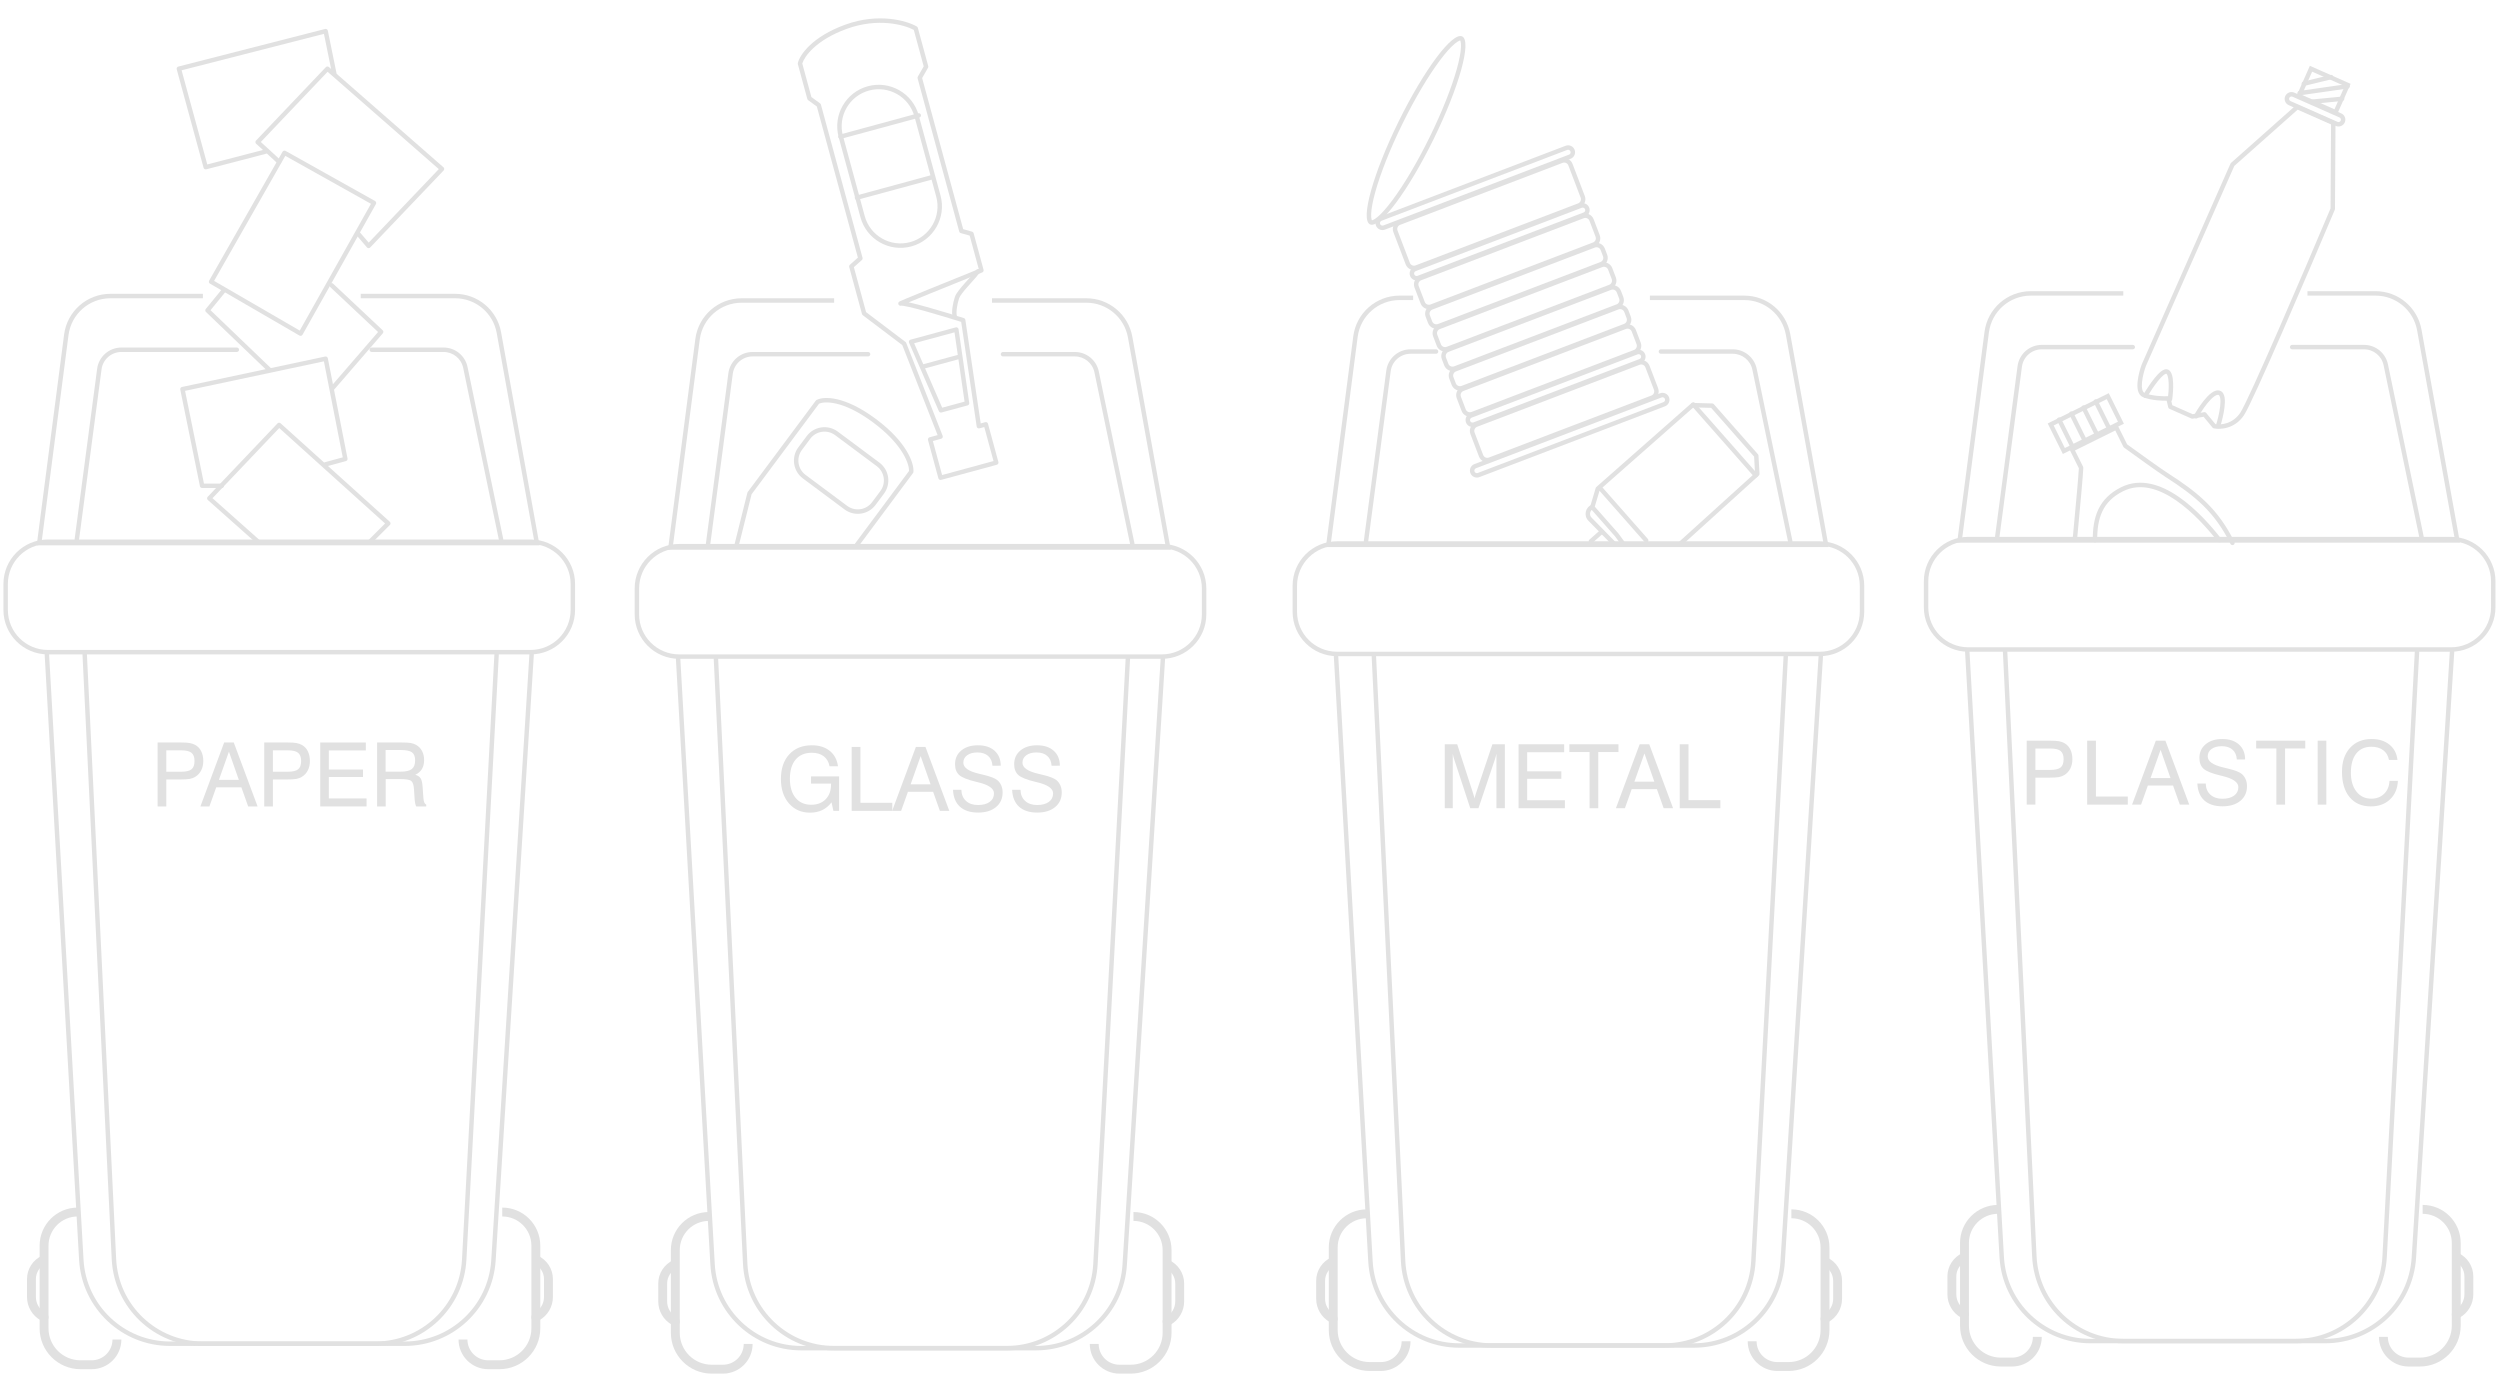 <svg width="364" height="200" viewBox="0 0 364 200" fill="none" xmlns="http://www.w3.org/2000/svg">
<path fill-rule="evenodd" clip-rule="evenodd" d="M16.073 43.428C12.984 43.428 10.374 45.721 9.976 48.785L6.081 78.749H77.783L72.32 48.485C71.791 45.558 69.243 43.428 66.269 43.428H52.524V42.781H66.269C69.556 42.781 72.373 45.135 72.957 48.37L78.557 79.396H5.344L9.334 48.702C9.774 45.315 12.658 42.781 16.073 42.781H29.541V43.428H16.073Z" fill="#E1E1E1"/>
<path fill-rule="evenodd" clip-rule="evenodd" d="M77.427 94.957C77.605 94.968 77.741 95.122 77.73 95.3L72.17 183.535C71.73 190.525 65.932 195.969 58.928 195.969H24.765C17.73 195.969 11.918 190.479 11.518 183.455L6.501 95.298C6.491 95.12 6.627 94.967 6.806 94.957C6.984 94.946 7.137 95.083 7.147 95.261L12.164 183.418C12.544 190.099 18.073 195.322 24.765 195.322H58.928C65.59 195.322 71.105 190.144 71.524 183.494L77.084 95.259C77.095 95.081 77.249 94.945 77.427 94.957Z" fill="#E1E1E1"/>
<path fill-rule="evenodd" clip-rule="evenodd" d="M5.769 181.367C5.769 178.305 8.25 175.824 11.312 175.824V177.118C8.965 177.118 7.063 179.02 7.063 181.367V193.403C7.063 195.974 9.148 198.059 11.72 198.059H13.352C15.022 198.059 16.377 196.705 16.377 195.035H17.671C17.671 197.42 15.737 199.354 13.352 199.354H11.72C8.433 199.354 5.769 196.689 5.769 193.403V181.367Z" fill="#E1E1E1"/>
<path fill-rule="evenodd" clip-rule="evenodd" d="M78.666 181.367C78.666 178.305 76.184 175.824 73.123 175.824V177.118C75.469 177.118 77.371 179.02 77.371 181.367V193.403C77.371 195.974 75.286 198.059 72.715 198.059H71.083C69.412 198.059 68.058 196.705 68.058 195.035H66.763C66.763 197.42 68.697 199.354 71.083 199.354H72.715C76.001 199.354 78.666 196.689 78.666 193.403V181.367Z" fill="#E1E1E1"/>
<path fill-rule="evenodd" clip-rule="evenodd" d="M72.324 94.957C72.502 94.966 72.639 95.118 72.63 95.297L67.912 183.41C67.535 190.453 61.715 195.969 54.663 195.969H29.519C22.441 195.969 16.608 190.412 16.266 183.342L12.009 95.295C12 95.117 12.138 94.965 12.316 94.956C12.495 94.948 12.646 95.085 12.655 95.264L16.913 183.31C17.238 190.036 22.786 195.322 29.519 195.322H54.663C61.371 195.322 66.907 190.074 67.266 183.376L71.984 95.262C71.993 95.084 72.145 94.947 72.324 94.957Z" fill="#E1E1E1"/>
<path fill-rule="evenodd" clip-rule="evenodd" d="M77.258 79.199H6.972C3.755 79.199 1.147 81.807 1.147 85.024V88.807C1.147 92.024 3.755 94.632 6.972 94.632H77.258C80.475 94.632 83.083 92.024 83.083 88.807V85.024C83.083 81.807 80.475 79.199 77.258 79.199ZM6.972 78.552C3.398 78.552 0.5 81.45 0.5 85.024V88.807C0.5 92.382 3.398 95.279 6.972 95.279H77.258C80.833 95.279 83.73 92.382 83.73 88.807V85.024C83.73 81.45 80.833 78.552 77.258 78.552H6.972Z" fill="#E1E1E1"/>
<path d="M24.212 112.367H26.336C27.074 112.367 27.588 112.249 27.878 112.013C28.173 111.777 28.321 111.373 28.321 110.8C28.321 110.248 28.175 109.851 27.885 109.611C27.594 109.371 27.109 109.251 26.431 109.251H24.212V112.367ZM22.948 117.417V108.107H26.374C26.93 108.107 27.354 108.134 27.645 108.189C27.935 108.244 28.195 108.334 28.422 108.461C28.801 108.667 29.092 108.973 29.294 109.377C29.497 109.782 29.598 110.256 29.598 110.8C29.598 111.318 29.497 111.775 29.294 112.171C29.092 112.567 28.797 112.883 28.409 113.119C28.186 113.254 27.923 113.351 27.619 113.41C27.32 113.465 26.825 113.492 26.134 113.492H24.212V117.417H22.948Z" fill="#E1E1E1"/>
<path d="M31.873 113.549H34.774L33.333 109.441L31.873 113.549ZM29.18 117.417L32.638 108.107H34.035L37.505 117.417H36.133L35.147 114.636H31.481L30.489 117.417H29.18Z" fill="#E1E1E1"/>
<path d="M39.736 112.367H41.86C42.597 112.367 43.112 112.249 43.402 112.013C43.697 111.777 43.845 111.373 43.845 110.8C43.845 110.248 43.699 109.851 43.409 109.611C43.118 109.371 42.633 109.251 41.955 109.251H39.736V112.367ZM38.472 117.417V108.107H41.898C42.454 108.107 42.878 108.134 43.169 108.189C43.459 108.244 43.718 108.334 43.946 108.461C44.325 108.667 44.616 108.973 44.818 109.377C45.02 109.782 45.122 110.256 45.122 110.8C45.122 111.318 45.02 111.775 44.818 112.171C44.616 112.567 44.321 112.883 43.933 113.119C43.71 113.254 43.447 113.351 43.143 113.41C42.844 113.465 42.349 113.492 41.658 113.492H39.736V117.417H38.472Z" fill="#E1E1E1"/>
<path d="M46.626 117.417V108.107H53.263V109.264H47.877V112.045H52.852V113.132H47.877V116.254H53.37V117.417H46.626Z" fill="#E1E1E1"/>
<path d="M56.145 109.2V112.355H58.307C59.086 112.355 59.636 112.228 59.956 111.975C60.281 111.722 60.443 111.301 60.443 110.711C60.443 110.159 60.291 109.769 59.988 109.542C59.685 109.314 59.124 109.2 58.307 109.2H56.145ZM54.906 108.107H58.515C59.101 108.107 59.531 108.132 59.805 108.183C60.083 108.233 60.331 108.318 60.551 108.436C60.943 108.651 61.24 108.95 61.442 109.333C61.648 109.717 61.752 110.168 61.752 110.686C61.752 111.187 61.644 111.617 61.429 111.975C61.214 112.329 60.894 112.607 60.468 112.81C60.831 112.911 61.088 113.081 61.24 113.322C61.395 113.562 61.492 113.968 61.53 114.541L61.638 116.077C61.659 116.406 61.701 116.653 61.764 116.817C61.832 116.977 61.931 117.091 62.061 117.158V117.417H60.601C60.483 117.224 60.401 116.809 60.355 116.172V116.134L60.279 114.921C60.237 114.297 60.104 113.893 59.881 113.707C59.657 113.522 59.099 113.429 58.206 113.429H56.158V117.417H54.906V108.107Z" fill="#E1E1E1"/>
<path fill-rule="evenodd" clip-rule="evenodd" d="M3.933 186.232C3.933 184.754 4.803 183.416 6.153 182.815L6.679 183.998C5.796 184.391 5.227 185.266 5.227 186.232V188.847C5.227 189.787 5.737 190.653 6.559 191.11L6.73 191.205C7.043 191.379 7.155 191.773 6.982 192.085C6.808 192.398 6.414 192.51 6.101 192.337L5.93 192.241C4.697 191.556 3.933 190.257 3.933 188.847V186.232Z" fill="#E1E1E1"/>
<path fill-rule="evenodd" clip-rule="evenodd" d="M80.502 186.232C80.502 184.754 79.632 183.416 78.282 182.815L77.756 183.998C78.639 184.391 79.207 185.266 79.207 186.232V188.847C79.207 189.787 78.698 190.653 77.876 191.11L77.704 191.205C77.392 191.379 77.279 191.773 77.453 192.085C77.626 192.398 78.021 192.51 78.333 192.337L78.504 192.241C79.737 191.556 80.502 190.257 80.502 188.847V186.232Z" fill="#E1E1E1"/>
<path fill-rule="evenodd" clip-rule="evenodd" d="M17.672 51.248C16.211 51.248 14.976 52.331 14.784 53.779L11.507 78.594C11.483 78.771 11.321 78.896 11.144 78.873C10.966 78.849 10.842 78.687 10.865 78.509L14.143 53.694C14.377 51.924 15.886 50.601 17.672 50.601H34.48C34.659 50.601 34.804 50.745 34.804 50.924C34.804 51.103 34.659 51.248 34.48 51.248H17.672ZM53.802 50.924C53.802 50.745 53.947 50.601 54.126 50.601H64.59C66.277 50.601 67.732 51.785 68.075 53.437L73.274 78.486C73.31 78.661 73.198 78.832 73.023 78.869C72.848 78.905 72.677 78.793 72.64 78.618L67.441 53.569C67.161 52.217 65.97 51.248 64.59 51.248H54.126C53.947 51.248 53.802 51.103 53.802 50.924Z" fill="#E1E1E1"/>
<path fill-rule="evenodd" clip-rule="evenodd" d="M40.404 61.648C40.525 61.521 40.725 61.514 40.855 61.631L56.754 75.966C56.82 76.026 56.858 76.109 56.861 76.198C56.863 76.287 56.829 76.373 56.766 76.435L54.16 79.042C54.033 79.168 53.828 79.168 53.702 79.042C53.575 78.915 53.575 78.71 53.702 78.584L56.067 76.219L40.655 62.323L30.939 72.538L37.725 78.571C37.859 78.69 37.871 78.894 37.752 79.028C37.634 79.162 37.429 79.174 37.295 79.055L30.258 72.799C30.193 72.741 30.154 72.659 30.15 72.571C30.146 72.484 30.178 72.398 30.239 72.335L40.404 61.648Z" fill="#E1E1E1"/>
<path fill-rule="evenodd" clip-rule="evenodd" d="M48.049 41.32C48.172 41.19 48.376 41.183 48.507 41.306L55.716 48.082C55.843 48.201 55.853 48.398 55.739 48.53L48.633 56.751L50.599 66.761C50.632 66.927 50.531 67.091 50.367 67.135L47.5 67.917C47.327 67.964 47.15 67.863 47.102 67.69C47.055 67.518 47.157 67.34 47.33 67.293L49.906 66.59L47.16 52.612L26.945 56.908L29.695 70.409H32.298C32.476 70.409 32.621 70.554 32.621 70.733C32.621 70.912 32.476 71.056 32.298 71.056H29.431C29.277 71.056 29.144 70.948 29.114 70.797L26.247 56.723C26.211 56.549 26.323 56.379 26.496 56.342L38.67 53.755L29.988 45.424C29.867 45.307 29.855 45.116 29.962 44.985L32.308 42.118C32.421 41.98 32.625 41.96 32.763 42.073C32.902 42.186 32.922 42.39 32.809 42.528L30.652 45.164L39.435 53.592L47.347 51.911C47.432 51.893 47.521 51.91 47.593 51.958C47.665 52.005 47.715 52.08 47.732 52.165L48.474 55.944L55.047 48.341L48.063 41.777C47.933 41.655 47.927 41.45 48.049 41.32Z" fill="#E1E1E1"/>
<path fill-rule="evenodd" clip-rule="evenodd" d="M41.139 22.093C41.227 21.939 41.423 21.884 41.578 21.971L54.61 29.269C54.685 29.311 54.74 29.381 54.764 29.464C54.787 29.546 54.776 29.635 54.734 29.71L44.048 48.736C44.006 48.812 43.935 48.867 43.851 48.89C43.768 48.913 43.678 48.901 43.603 48.858L30.572 41.299C30.418 41.21 30.365 41.014 30.453 40.859L41.139 22.093ZM41.542 22.693L31.174 40.9L43.644 48.133L54.011 29.675L41.542 22.693Z" fill="#E1E1E1"/>
<path fill-rule="evenodd" clip-rule="evenodd" d="M47.587 4.256C47.662 4.303 47.714 4.379 47.732 4.466L49.013 10.745L64.569 24.356C64.636 24.414 64.675 24.497 64.68 24.585C64.683 24.673 64.651 24.759 64.59 24.823L53.904 36.03C53.841 36.097 53.753 36.133 53.661 36.131C53.57 36.128 53.484 36.087 53.424 36.018L51.861 34.193C51.744 34.058 51.76 33.853 51.896 33.737C52.031 33.621 52.236 33.636 52.352 33.772L53.683 35.325L63.889 24.621L47.696 10.452L37.973 20.673C38.319 20.988 38.743 21.375 39.159 21.754C39.955 22.481 40.734 23.195 40.867 23.328C40.993 23.455 40.993 23.66 40.867 23.786C40.741 23.912 40.536 23.912 40.409 23.786C40.296 23.673 39.61 23.043 38.855 22.353C37.66 22.68 32.566 23.999 30.033 24.652C29.861 24.697 29.686 24.595 29.64 24.424L25.73 10.089C25.707 10.005 25.719 9.916 25.763 9.841C25.806 9.766 25.878 9.712 25.962 9.691L47.334 4.217C47.42 4.195 47.511 4.209 47.587 4.256ZM38.288 21.836C37.917 21.497 37.564 21.176 37.293 20.93C37.228 20.871 37.19 20.789 37.187 20.702C37.184 20.615 37.216 20.53 37.276 20.467L47.441 9.781C47.56 9.655 47.758 9.646 47.889 9.76L48.209 10.041L47.166 4.929L26.441 10.236L30.18 23.946C32.567 23.33 36.704 22.258 38.288 21.836Z" fill="#E1E1E1"/>
<path fill-rule="evenodd" clip-rule="evenodd" d="M107.982 44.076C104.893 44.076 102.283 46.369 101.885 49.433L97.99 79.397H169.692L164.229 49.133C163.701 46.206 161.152 44.076 158.178 44.076H144.434V43.429H158.178C161.466 43.429 164.282 45.783 164.866 49.018L170.466 80.044H97.254L101.243 49.349C101.683 45.963 104.568 43.429 107.982 43.429H121.45V44.076H107.982Z" fill="#E1E1E1"/>
<path fill-rule="evenodd" clip-rule="evenodd" d="M169.336 95.604C169.515 95.615 169.65 95.769 169.639 95.947L164.079 184.182C163.639 191.172 157.841 196.616 150.837 196.616H116.674C109.639 196.616 103.827 191.126 103.427 184.102L98.41 95.945C98.4 95.767 98.537 95.614 98.715 95.604C98.893 95.593 99.046 95.73 99.056 95.908L104.073 184.065C104.454 190.746 109.982 195.969 116.674 195.969H150.837C157.5 195.969 163.014 190.791 163.433 184.141L168.993 95.906C169.004 95.728 169.158 95.592 169.336 95.604Z" fill="#E1E1E1"/>
<path fill-rule="evenodd" clip-rule="evenodd" d="M97.678 182.013C97.678 178.951 100.16 176.47 103.221 176.47V177.764C100.875 177.764 98.973 179.666 98.973 182.013V194.049C98.973 196.62 101.057 198.705 103.629 198.705H105.261C106.932 198.705 108.286 197.351 108.286 195.681H109.58C109.58 198.066 107.647 200 105.261 200H103.629C100.343 200 97.678 197.335 97.678 194.049V182.013Z" fill="#E1E1E1"/>
<path fill-rule="evenodd" clip-rule="evenodd" d="M170.575 182.013C170.575 178.951 168.093 176.47 165.032 176.47V177.764C167.378 177.764 169.281 179.666 169.281 182.013V194.049C169.281 196.62 167.196 198.705 164.624 198.705H162.992C161.321 198.705 159.967 197.351 159.967 195.681H158.673C158.673 198.066 160.607 200 162.992 200H164.624C167.911 200 170.575 197.335 170.575 194.049V182.013Z" fill="#E1E1E1"/>
<path fill-rule="evenodd" clip-rule="evenodd" d="M164.233 95.603C164.412 95.613 164.549 95.766 164.539 95.944L159.822 184.057C159.445 191.099 153.624 196.616 146.572 196.616H121.429C114.35 196.616 108.517 191.059 108.176 183.989L103.918 95.942C103.909 95.764 104.047 95.612 104.225 95.603C104.404 95.595 104.556 95.733 104.564 95.911L108.822 183.957C109.147 190.683 114.695 195.969 121.429 195.969H146.572C153.28 195.969 158.817 190.721 159.175 184.023L163.893 95.909C163.902 95.731 164.055 95.594 164.233 95.603Z" fill="#E1E1E1"/>
<path fill-rule="evenodd" clip-rule="evenodd" d="M169.167 79.846H98.882C95.665 79.846 93.057 82.454 93.057 85.671V89.454C93.057 92.671 95.665 95.279 98.882 95.279H169.167C172.384 95.279 174.992 92.671 174.992 89.454V85.671C174.992 82.454 172.384 79.846 169.167 79.846ZM98.882 79.199C95.307 79.199 92.409 82.097 92.409 85.671V89.454C92.409 93.029 95.307 95.926 98.882 95.926H169.167C172.742 95.926 175.64 93.029 175.64 89.454V85.671C175.64 82.097 172.742 79.199 169.167 79.199H98.882Z" fill="#E1E1E1"/>
<path d="M121.071 116.819C120.692 117.321 120.241 117.698 119.718 117.951C119.196 118.199 118.602 118.324 117.936 118.324C116.676 118.324 115.654 117.875 114.87 116.977C114.091 116.075 113.701 114.893 113.701 113.431C113.701 111.91 114.105 110.711 114.915 109.835C115.724 108.954 116.821 108.514 118.208 108.514C119.27 108.514 120.135 108.783 120.805 109.323C121.476 109.858 121.878 110.606 122.013 111.567H120.78C120.666 110.939 120.384 110.454 119.933 110.113C119.487 109.772 118.911 109.601 118.208 109.601C117.192 109.601 116.404 109.932 115.844 110.593C115.287 111.251 115.009 112.18 115.009 113.381C115.009 114.569 115.285 115.498 115.837 116.168C116.389 116.838 117.15 117.173 118.119 117.173C118.996 117.173 119.695 116.906 120.218 116.37C120.74 115.835 121.001 115.115 121.001 114.209V114.089H118.088V113.039H122.171V118.064H121.343L121.071 116.819Z" fill="#E1E1E1"/>
<path d="M124.004 118.064V108.754H125.281V116.889H129.92V118.064H124.004Z" fill="#E1E1E1"/>
<path d="M132.587 114.196H135.489L134.048 110.088L132.587 114.196ZM129.895 118.064L133.352 108.754H134.749L138.219 118.064H136.848L135.862 115.283H132.196L131.203 118.064H129.895Z" fill="#E1E1E1"/>
<path d="M138.757 114.999H139.976C139.989 115.673 140.212 116.21 140.646 116.611C141.085 117.011 141.668 117.211 142.397 117.211C143.118 117.211 143.685 117.059 144.098 116.756C144.515 116.453 144.723 116.04 144.723 115.517C144.723 114.805 143.944 114.263 142.385 113.893C142.292 113.872 142.22 113.855 142.17 113.842C140.906 113.543 140.069 113.21 139.66 112.843C139.256 112.473 139.054 111.948 139.054 111.27C139.054 110.439 139.357 109.774 139.964 109.272C140.571 108.767 141.378 108.514 142.385 108.514C143.413 108.514 144.222 108.779 144.812 109.31C145.402 109.837 145.701 110.562 145.709 111.484L144.502 111.491C144.46 110.867 144.247 110.389 143.864 110.056C143.484 109.723 142.964 109.557 142.303 109.557C141.683 109.557 141.188 109.694 140.817 109.967C140.446 110.237 140.261 110.597 140.261 111.048C140.261 111.769 141.028 112.306 142.562 112.66C142.789 112.715 142.964 112.757 143.086 112.787L143.219 112.818C144.222 113.058 144.888 113.317 145.216 113.596C145.465 113.806 145.655 114.063 145.785 114.367C145.916 114.666 145.981 115.001 145.981 115.372C145.981 116.269 145.659 116.984 145.014 117.514C144.374 118.045 143.506 118.311 142.41 118.311C141.281 118.311 140.4 118.026 139.768 117.458C139.14 116.885 138.803 116.065 138.757 114.999Z" fill="#E1E1E1"/>
<path d="M147.365 114.999H148.585C148.598 115.673 148.821 116.21 149.255 116.611C149.694 117.011 150.277 117.211 151.006 117.211C151.727 117.211 152.294 117.059 152.707 116.756C153.124 116.453 153.332 116.04 153.332 115.517C153.332 114.805 152.553 114.263 150.994 113.893C150.901 113.872 150.829 113.855 150.779 113.842C149.515 113.543 148.678 113.21 148.269 112.843C147.865 112.473 147.663 111.948 147.663 111.27C147.663 110.439 147.966 109.774 148.573 109.272C149.18 108.767 149.986 108.514 150.994 108.514C152.022 108.514 152.831 108.779 153.421 109.31C154.011 109.837 154.31 110.562 154.318 111.484L153.111 111.491C153.069 110.867 152.856 110.389 152.473 110.056C152.093 109.723 151.573 109.557 150.911 109.557C150.292 109.557 149.797 109.694 149.426 109.967C149.055 110.237 148.87 110.597 148.87 111.048C148.87 111.769 149.637 112.306 151.171 112.66C151.398 112.715 151.573 112.757 151.695 112.787L151.828 112.818C152.831 113.058 153.497 113.317 153.825 113.596C154.074 113.806 154.264 114.063 154.394 114.367C154.525 114.666 154.59 115.001 154.59 115.372C154.59 116.269 154.268 116.984 153.623 117.514C152.983 118.045 152.114 118.311 151.019 118.311C149.89 118.311 149.009 118.026 148.377 117.458C147.749 116.885 147.412 116.065 147.365 114.999Z" fill="#E1E1E1"/>
<path fill-rule="evenodd" clip-rule="evenodd" d="M95.842 186.878C95.842 185.401 96.712 184.062 98.062 183.462L98.588 184.645C97.705 185.037 97.136 185.913 97.136 186.878V189.493C97.136 190.433 97.646 191.3 98.468 191.756L98.64 191.851C98.952 192.025 99.065 192.419 98.891 192.732C98.718 193.044 98.323 193.157 98.011 192.983L97.84 192.888C96.607 192.203 95.842 190.903 95.842 189.493V186.878Z" fill="#E1E1E1"/>
<path fill-rule="evenodd" clip-rule="evenodd" d="M172.411 186.878C172.411 185.401 171.541 184.062 170.191 183.462L169.665 184.645C170.548 185.037 171.117 185.913 171.117 186.878V189.493C171.117 190.433 170.607 191.3 169.785 191.756L169.614 191.851C169.301 192.025 169.189 192.419 169.362 192.732C169.536 193.044 169.93 193.157 170.242 192.983L170.414 192.888C171.647 192.203 172.411 190.903 172.411 189.493V186.878Z" fill="#E1E1E1"/>
<path fill-rule="evenodd" clip-rule="evenodd" d="M109.581 51.895C108.12 51.895 106.885 52.977 106.694 54.426L103.416 79.241C103.393 79.418 103.23 79.543 103.053 79.52C102.876 79.496 102.751 79.334 102.775 79.156L106.052 54.341C106.286 52.571 107.795 51.248 109.581 51.248H126.39C126.569 51.248 126.714 51.392 126.714 51.571C126.714 51.75 126.569 51.895 126.39 51.895H109.581ZM145.712 51.571C145.712 51.392 145.857 51.248 146.035 51.248H156.499C158.186 51.248 159.642 52.432 159.985 54.084L165.183 79.133C165.22 79.308 165.107 79.479 164.932 79.516C164.757 79.552 164.586 79.439 164.55 79.264L159.351 54.215C159.07 52.864 157.879 51.895 156.499 51.895H146.035C145.857 51.895 145.712 51.75 145.712 51.571Z" fill="#E1E1E1"/>
<path fill-rule="evenodd" clip-rule="evenodd" d="M295.685 43.042C292.595 43.042 289.985 45.335 289.587 48.399L285.693 78.363H357.394L351.931 48.099C351.403 45.172 348.855 43.042 345.88 43.042H335.967V42.395H345.88C349.168 42.395 351.984 44.748 352.568 47.984L358.169 79.01H284.956L288.945 48.315C289.386 44.929 292.27 42.395 295.685 42.395H309.152V43.042H295.685Z" fill="#E1E1E1"/>
<path fill-rule="evenodd" clip-rule="evenodd" d="M357.039 94.57C357.217 94.581 357.353 94.734 357.341 94.913L351.782 183.148C351.341 190.138 345.544 195.582 338.54 195.582H304.377C297.342 195.582 291.529 190.091 291.13 183.068L286.113 94.911C286.103 94.732 286.239 94.579 286.417 94.569C286.596 94.559 286.749 94.696 286.759 94.874L291.776 183.031C292.156 189.712 297.685 194.935 304.377 194.935H338.54C345.202 194.935 350.717 189.757 351.136 183.107L356.695 94.872C356.707 94.694 356.86 94.558 357.039 94.57Z" fill="#E1E1E1"/>
<path fill-rule="evenodd" clip-rule="evenodd" d="M285.38 180.978C285.38 177.917 287.862 175.435 290.924 175.435V176.73C288.577 176.73 286.675 178.632 286.675 180.978V193.014C286.675 195.586 288.76 197.671 291.332 197.671H292.963C294.634 197.671 295.988 196.316 295.988 194.646H297.283C297.283 197.031 295.349 198.965 292.963 198.965H291.332C288.045 198.965 285.38 196.301 285.38 193.014V180.978Z" fill="#E1E1E1"/>
<path fill-rule="evenodd" clip-rule="evenodd" d="M358.277 180.978C358.277 177.917 355.796 175.435 352.734 175.435V176.73C355.081 176.73 356.983 178.632 356.983 180.978V193.014C356.983 195.586 354.898 197.671 352.326 197.671H350.694C349.024 197.671 347.67 196.316 347.67 194.646H346.375C346.375 197.031 348.309 198.965 350.694 198.965H352.326C355.613 198.965 358.277 196.301 358.277 193.014V180.978Z" fill="#E1E1E1"/>
<path fill-rule="evenodd" clip-rule="evenodd" d="M351.936 94.569C352.114 94.579 352.251 94.731 352.242 94.91L347.524 183.023C347.147 190.065 341.327 195.582 334.275 195.582H309.131C302.052 195.582 296.22 190.025 295.878 182.955L291.62 94.908C291.612 94.73 291.749 94.578 291.928 94.569C292.107 94.561 292.258 94.698 292.267 94.877L296.525 182.923C296.85 189.649 302.398 194.935 309.131 194.935H334.275C340.983 194.935 346.519 189.687 346.878 182.988L351.595 94.875C351.605 94.697 351.757 94.56 351.936 94.569Z" fill="#E1E1E1"/>
<path fill-rule="evenodd" clip-rule="evenodd" d="M356.87 78.812H286.584C283.367 78.812 280.759 81.42 280.759 84.638V88.42C280.759 91.637 283.367 94.246 286.584 94.246H356.87C360.087 94.246 362.695 91.637 362.695 88.42V84.638C362.695 81.42 360.087 78.812 356.87 78.812ZM286.584 78.165C283.009 78.165 280.112 81.063 280.112 84.638V88.42C280.112 91.995 283.009 94.893 286.584 94.893H356.87C360.444 94.893 363.342 91.995 363.342 88.42V84.638C363.342 81.063 360.444 78.165 356.87 78.165H286.584Z" fill="#E1E1E1"/>
<path d="M296.354 112.102H298.477C299.215 112.102 299.729 111.984 300.02 111.748C300.315 111.513 300.462 111.108 300.462 110.535C300.462 109.983 300.317 109.587 300.026 109.347C299.735 109.106 299.251 108.986 298.572 108.986H296.354V112.102ZM295.089 117.153V107.842H298.515C299.071 107.842 299.495 107.87 299.786 107.924C300.076 107.979 300.336 108.07 300.563 108.196C300.942 108.403 301.233 108.708 301.435 109.113C301.638 109.517 301.739 109.991 301.739 110.535C301.739 111.053 301.638 111.51 301.435 111.907C301.233 112.303 300.938 112.619 300.551 112.855C300.327 112.989 300.064 113.086 299.76 113.145C299.461 113.2 298.966 113.228 298.275 113.228H296.354V117.153H295.089Z" fill="#E1E1E1"/>
<path d="M303.89 117.153V107.842H305.167V115.977H309.807V117.153H303.89Z" fill="#E1E1E1"/>
<path d="M313.121 113.284H316.023L314.581 109.176L313.121 113.284ZM310.429 117.153L313.886 107.842H315.283L318.753 117.153H317.382L316.395 114.372H312.729L311.737 117.153H310.429Z" fill="#E1E1E1"/>
<path d="M319.938 114.087H321.158C321.17 114.761 321.394 115.299 321.828 115.699C322.266 116.099 322.849 116.299 323.578 116.299C324.299 116.299 324.866 116.148 325.279 115.844C325.696 115.541 325.904 115.128 325.904 114.605C325.904 113.893 325.125 113.352 323.566 112.981C323.473 112.96 323.401 112.943 323.351 112.93C322.087 112.631 321.25 112.298 320.842 111.932C320.437 111.561 320.235 111.036 320.235 110.358C320.235 109.528 320.538 108.862 321.145 108.361C321.752 107.855 322.559 107.602 323.566 107.602C324.594 107.602 325.403 107.868 325.993 108.398C326.583 108.925 326.882 109.65 326.891 110.573L325.683 110.579C325.641 109.955 325.428 109.477 325.045 109.144C324.666 108.811 324.145 108.645 323.484 108.645C322.864 108.645 322.369 108.782 321.998 109.056C321.627 109.326 321.442 109.686 321.442 110.137C321.442 110.857 322.209 111.395 323.743 111.748C323.97 111.803 324.145 111.845 324.267 111.875L324.4 111.907C325.403 112.147 326.069 112.406 326.397 112.684C326.646 112.895 326.836 113.152 326.966 113.455C327.097 113.754 327.162 114.089 327.162 114.46C327.162 115.358 326.84 116.072 326.195 116.603C325.555 117.134 324.687 117.399 323.591 117.399C322.462 117.399 321.581 117.115 320.949 116.546C320.321 115.973 319.984 115.153 319.938 114.087Z" fill="#E1E1E1"/>
<path d="M331.438 117.153V108.974H328.499V107.842H335.647V108.974H332.708V117.153H331.438Z" fill="#E1E1E1"/>
<path d="M337.451 117.153V107.842H338.715V117.153H337.451Z" fill="#E1E1E1"/>
<path d="M347.908 113.695H349.135C349.08 114.829 348.692 115.733 347.972 116.407C347.255 117.077 346.328 117.412 345.19 117.412C343.88 117.412 342.852 116.965 342.106 116.072C341.364 115.179 340.993 113.942 340.993 112.362C340.993 110.904 341.383 109.747 342.163 108.891C342.942 108.032 343.994 107.602 345.317 107.602C346.37 107.602 347.232 107.874 347.902 108.417C348.576 108.961 348.966 109.703 349.071 110.642H347.833C347.715 110.027 347.434 109.555 346.992 109.226C346.549 108.894 345.974 108.727 345.266 108.727C344.322 108.727 343.589 109.058 343.067 109.72C342.548 110.381 342.289 111.314 342.289 112.52C342.289 113.657 342.559 114.57 343.098 115.257C343.642 115.943 344.36 116.287 345.254 116.287C346.016 116.287 346.64 116.051 347.125 115.579C347.613 115.103 347.875 114.475 347.908 113.695Z" fill="#E1E1E1"/>
<path fill-rule="evenodd" clip-rule="evenodd" d="M283.544 185.843C283.544 184.366 284.415 183.027 285.765 182.427L286.291 183.61C285.408 184.002 284.839 184.877 284.839 185.843V188.458C284.839 189.398 285.349 190.264 286.171 190.721L286.342 190.816C286.654 190.99 286.767 191.384 286.593 191.696C286.42 192.009 286.026 192.121 285.713 191.948L285.542 191.853C284.309 191.168 283.544 189.868 283.544 188.458V185.843Z" fill="#E1E1E1"/>
<path fill-rule="evenodd" clip-rule="evenodd" d="M360.114 185.843C360.114 184.366 359.243 183.027 357.893 182.427L357.368 183.61C358.25 184.002 358.819 184.877 358.819 185.843V188.458C358.819 189.398 358.309 190.264 357.487 190.721L357.316 190.816C357.004 190.99 356.891 191.384 357.065 191.696C357.238 192.009 357.632 192.121 357.945 191.948L358.116 191.853C359.349 191.168 360.114 189.868 360.114 188.458V185.843Z" fill="#E1E1E1"/>
<path fill-rule="evenodd" clip-rule="evenodd" d="M297.284 50.861C295.823 50.861 294.588 51.944 294.396 53.392L291.119 78.207C291.095 78.385 290.933 78.509 290.756 78.486C290.578 78.463 290.454 78.3 290.477 78.123L293.755 53.308C293.988 51.537 295.498 50.214 297.284 50.214H310.533C310.711 50.214 310.856 50.359 310.856 50.538C310.856 50.716 310.711 50.861 310.533 50.861H297.284ZM333.414 50.538C333.414 50.359 333.559 50.214 333.738 50.214H344.201C345.889 50.214 347.344 51.398 347.687 53.05L352.886 78.099C352.922 78.274 352.81 78.446 352.635 78.482C352.46 78.518 352.288 78.406 352.252 78.231L347.053 53.182C346.773 51.83 345.582 50.861 344.201 50.861H333.738C333.559 50.861 333.414 50.716 333.414 50.538Z" fill="#E1E1E1"/>
<path fill-rule="evenodd" clip-rule="evenodd" d="M145.366 67.272C145.413 67.444 145.311 67.622 145.138 67.669L137.027 69.872C136.855 69.919 136.677 69.817 136.63 69.645L135.116 64.068C135.069 63.896 135.171 63.718 135.343 63.671L136.516 63.353L131.373 50.246L125.622 45.895C125.565 45.852 125.524 45.791 125.505 45.722L123.646 38.878C123.614 38.76 123.652 38.633 123.743 38.552L124.908 37.512L118.932 15.509L117.665 14.584C117.606 14.541 117.563 14.479 117.544 14.408L116.167 9.338C116.152 9.286 116.152 9.231 116.164 9.178C116.453 7.967 118.262 5.338 123.077 3.589C127.929 1.827 132.011 3.009 133.484 3.853C133.559 3.895 133.613 3.966 133.636 4.049L135.151 9.625C135.173 9.708 135.162 9.796 135.119 9.871L134.263 11.366L140.238 33.365L141.536 33.731C141.645 33.762 141.73 33.848 141.76 33.958L143.206 39.281C143.249 39.439 143.167 39.605 143.014 39.666C140.929 40.504 137.839 41.752 135.347 42.769C134.129 43.266 133.055 43.708 132.31 44.02C132.372 44.033 132.435 44.047 132.499 44.062C133.171 44.215 134.035 44.443 134.962 44.702C136.817 45.221 138.943 45.871 140.335 46.311C140.453 46.348 140.539 46.449 140.557 46.572L142.792 61.648L143.454 61.468C143.626 61.421 143.804 61.523 143.851 61.695L145.366 67.272ZM144.656 67.129L143.311 62.177L142.61 62.368C142.521 62.392 142.425 62.377 142.348 62.327C142.27 62.276 142.218 62.195 142.205 62.103L139.947 46.867C138.561 46.431 136.55 45.819 134.788 45.325C133.864 45.067 133.012 44.842 132.356 44.693C132.027 44.618 131.752 44.563 131.544 44.532C131.44 44.517 131.358 44.508 131.296 44.505C131.242 44.502 131.221 44.505 131.221 44.505C131.221 44.505 131.222 44.504 131.225 44.503C131.212 44.507 131.193 44.512 131.173 44.515C131.164 44.517 131.144 44.52 131.12 44.52C131.108 44.521 131.086 44.521 131.06 44.517C131.039 44.513 130.986 44.503 130.929 44.466C130.861 44.42 130.794 44.337 130.786 44.22C130.778 44.124 130.815 44.055 130.831 44.028C130.863 43.976 130.901 43.945 130.909 43.939L130.91 43.938C130.934 43.919 130.958 43.906 130.967 43.901C131.01 43.877 131.083 43.843 131.167 43.805C131.345 43.725 131.635 43.601 132.008 43.444C132.757 43.13 133.856 42.678 135.102 42.17C137.492 41.194 140.429 40.008 142.506 39.173L141.184 34.304L139.886 33.938C139.777 33.907 139.691 33.821 139.662 33.711L133.603 11.406C133.58 11.323 133.592 11.235 133.634 11.161L134.491 9.665L133.047 4.351C131.627 3.597 127.83 2.551 123.298 4.197C118.725 5.858 117.1 8.274 116.814 9.252L118.139 14.128L119.405 15.053C119.464 15.097 119.507 15.159 119.526 15.23L125.585 37.535C125.617 37.653 125.58 37.78 125.488 37.861L124.323 38.901L126.101 45.446L131.836 49.785C131.884 49.821 131.921 49.869 131.942 49.925L137.25 63.452C137.284 63.538 137.279 63.634 137.238 63.716C137.197 63.798 137.122 63.859 137.034 63.883L135.825 64.211L137.17 69.163L144.656 67.129Z" fill="#E1E1E1"/>
<path fill-rule="evenodd" clip-rule="evenodd" d="M139.102 46.447C138.929 46.493 138.751 46.392 138.704 46.219C138.595 45.818 138.609 45.286 138.678 44.768C138.748 44.24 138.88 43.686 139.035 43.222C139.128 42.943 139.34 42.619 139.585 42.296C139.836 41.964 140.146 41.602 140.464 41.243C140.625 41.06 140.787 40.879 140.946 40.703C141.422 40.172 141.862 39.682 142.123 39.315C142.227 39.17 142.429 39.136 142.575 39.24C142.72 39.344 142.754 39.546 142.65 39.691C142.366 40.09 141.888 40.622 141.404 41.161C141.251 41.332 141.097 41.503 140.948 41.671C140.633 42.028 140.336 42.375 140.101 42.686C139.86 43.005 139.706 43.257 139.649 43.427C139.506 43.854 139.384 44.367 139.32 44.852C139.254 45.347 139.254 45.775 139.329 46.05C139.376 46.222 139.274 46.4 139.102 46.447Z" fill="#E1E1E1"/>
<path fill-rule="evenodd" clip-rule="evenodd" d="M122.737 19.801L125.904 31.461C126.685 34.335 129.648 36.033 132.523 35.252C135.397 34.471 137.095 31.508 136.314 28.633L133.147 16.973C132.366 14.099 129.403 12.401 126.528 13.182C123.653 13.963 121.956 16.926 122.737 19.801ZM132.692 35.877C135.912 35.002 137.813 31.683 136.939 28.463L133.771 16.804C132.897 13.584 129.578 11.683 126.358 12.557C123.139 13.432 121.237 16.751 122.112 19.971L125.279 31.63C126.154 34.85 129.473 36.751 132.692 35.877Z" fill="#E1E1E1"/>
<path fill-rule="evenodd" clip-rule="evenodd" d="M135.986 25.729C136.033 25.901 135.931 26.079 135.759 26.126L124.86 29.086C124.687 29.133 124.51 29.031 124.463 28.859C124.416 28.686 124.518 28.509 124.69 28.462L135.589 25.501C135.762 25.454 135.94 25.556 135.986 25.729ZM134.084 16.72C134.131 16.892 134.029 17.07 133.856 17.117L122.45 20.215C122.278 20.262 122.1 20.16 122.053 19.988C122.006 19.815 122.108 19.637 122.281 19.59L133.687 16.492C133.859 16.445 134.037 16.547 134.084 16.72Z" fill="#E1E1E1"/>
<path fill-rule="evenodd" clip-rule="evenodd" d="M141.121 58.668C141.144 58.83 141.043 58.984 140.885 59.027L137.083 60.059C136.928 60.102 136.766 60.024 136.702 59.876L132.358 49.897C132.321 49.811 132.323 49.713 132.363 49.628C132.404 49.543 132.479 49.48 132.57 49.456L139.16 47.666C139.25 47.641 139.345 47.657 139.423 47.708C139.5 47.758 139.552 47.84 139.565 47.932L141.121 58.668ZM140.439 58.477L139.546 52.314L134.69 53.633L137.184 59.361L140.439 58.477ZM134.429 53.033L139.453 51.669L138.977 48.386L133.101 49.982L134.429 53.033Z" fill="#E1E1E1"/>
<path fill-rule="evenodd" clip-rule="evenodd" d="M107.187 79.625C107.014 79.582 106.908 79.406 106.952 79.233L108.818 71.744C108.829 71.703 108.847 71.664 108.873 71.629L118.777 58.333C118.805 58.295 118.84 58.264 118.882 58.242C119.424 57.947 120.464 57.805 121.905 58.14C123.359 58.478 125.251 59.306 127.528 61.002C129.807 62.699 131.196 64.315 132.005 65.659C132.808 66.993 133.052 68.08 132.996 68.712C132.991 68.772 132.969 68.829 132.933 68.877L125.032 79.504C124.925 79.647 124.722 79.677 124.579 79.57C124.435 79.464 124.406 79.261 124.512 79.118L132.356 68.569C132.367 68.094 132.169 67.186 131.451 65.993C130.692 64.733 129.364 63.176 127.142 61.521C124.919 59.866 123.107 59.084 121.759 58.77C120.47 58.471 119.631 58.605 119.25 58.781L109.431 71.964L107.58 79.389C107.536 79.562 107.361 79.668 107.187 79.625Z" fill="#E1E1E1"/>
<path fill-rule="evenodd" clip-rule="evenodd" d="M117.287 69.139L123.347 73.653C124.494 74.507 126.116 74.27 126.97 73.123L128.183 71.495C129.037 70.348 128.8 68.726 127.653 67.872L121.593 63.358C120.446 62.504 118.824 62.742 117.97 63.888L116.757 65.516C115.903 66.663 116.14 68.285 117.287 69.139ZM122.961 74.172C124.394 75.24 126.422 74.943 127.489 73.51L128.702 71.882C129.769 70.448 129.473 68.421 128.039 67.353L121.979 62.839C120.546 61.772 118.518 62.068 117.451 63.502L116.238 65.129C115.171 66.563 115.467 68.59 116.901 69.658L122.961 74.172Z" fill="#E1E1E1"/>
<path fill-rule="evenodd" clip-rule="evenodd" d="M203.776 43.689C200.686 43.689 198.076 45.982 197.678 49.046L193.784 79.01H265.485L260.022 48.746C259.494 45.819 256.946 43.689 253.971 43.689H240.227V43.042H253.971C257.259 43.042 260.075 45.395 260.659 48.631L266.26 79.657H193.047L197.036 48.962C197.476 45.576 200.361 43.042 203.776 43.042H205.751V43.689H203.776Z" fill="#E1E1E1"/>
<path fill-rule="evenodd" clip-rule="evenodd" d="M265.129 95.216C265.308 95.227 265.443 95.381 265.432 95.559L259.872 183.794C259.432 190.785 253.634 196.229 246.63 196.229H212.467C205.432 196.229 199.62 190.738 199.22 183.714L194.203 95.557C194.193 95.379 194.329 95.226 194.508 95.216C194.686 95.206 194.839 95.342 194.849 95.521L199.866 183.677C200.247 190.358 205.775 195.581 212.467 195.581H246.63C253.292 195.581 258.807 190.403 259.226 183.754L264.786 95.519C264.797 95.34 264.951 95.205 265.129 95.216Z" fill="#E1E1E1"/>
<path fill-rule="evenodd" clip-rule="evenodd" d="M193.471 181.625C193.471 178.564 195.953 176.082 199.014 176.082V177.377C196.668 177.377 194.765 179.279 194.765 181.625V193.661C194.765 196.233 196.85 198.318 199.422 198.318H201.054C202.725 198.318 204.079 196.963 204.079 195.293H205.373C205.373 197.678 203.439 199.612 201.054 199.612H199.422C196.135 199.612 193.471 196.948 193.471 193.661V181.625Z" fill="#E1E1E1"/>
<path fill-rule="evenodd" clip-rule="evenodd" d="M266.368 181.625C266.368 178.564 263.886 176.082 260.825 176.082V177.377C263.171 177.377 265.074 179.279 265.074 181.625V193.661C265.074 196.233 262.989 198.318 260.417 198.318H258.785C257.115 198.318 255.76 196.963 255.76 195.293H254.466C254.466 197.678 256.4 199.612 258.785 199.612H260.417C263.704 199.612 266.368 196.948 266.368 193.661V181.625Z" fill="#E1E1E1"/>
<path fill-rule="evenodd" clip-rule="evenodd" d="M260.026 95.216C260.205 95.225 260.342 95.378 260.332 95.556L255.615 183.669C255.237 190.712 249.417 196.229 242.365 196.229H217.222C210.143 196.229 204.31 190.672 203.968 183.601L199.711 95.555C199.702 95.376 199.84 95.224 200.018 95.216C200.197 95.207 200.349 95.345 200.357 95.523L204.615 183.57C204.94 190.295 210.488 195.581 217.222 195.581H242.365C249.073 195.581 254.61 190.334 254.968 183.635L259.686 95.522C259.695 95.343 259.848 95.206 260.026 95.216Z" fill="#E1E1E1"/>
<path fill-rule="evenodd" clip-rule="evenodd" d="M264.96 79.459H194.675C191.457 79.459 188.849 82.067 188.849 85.284V89.067C188.849 92.284 191.457 94.892 194.675 94.892H264.96C268.177 94.892 270.785 92.284 270.785 89.067V85.284C270.785 82.067 268.177 79.459 264.96 79.459ZM194.675 78.812C191.1 78.812 188.202 81.71 188.202 85.284V89.067C188.202 92.642 191.1 95.54 194.675 95.54H264.96C268.535 95.54 271.433 92.642 271.433 89.067V85.284C271.433 81.71 268.535 78.812 264.96 78.812H194.675Z" fill="#E1E1E1"/>
<path d="M211.523 109.744V117.677H210.36V108.366H212.167L214.475 115.49C214.542 115.692 214.59 115.85 214.62 115.964C214.654 116.073 214.679 116.17 214.696 116.255C214.73 116.099 214.763 115.96 214.797 115.837C214.831 115.715 214.866 115.599 214.904 115.49L217.294 108.366H219.108V117.677H217.881V109.744C217.852 109.879 217.818 110.016 217.78 110.155C217.742 110.29 217.702 110.425 217.66 110.56L215.265 117.677H214.07L211.731 110.56C211.689 110.442 211.651 110.315 211.618 110.18C211.584 110.045 211.552 109.9 211.523 109.744Z" fill="#E1E1E1"/>
<path d="M221.105 117.677V108.366H227.742V109.523H222.357V112.304H227.331V113.391H222.357V116.514H227.849V117.677H221.105Z" fill="#E1E1E1"/>
<path d="M231.44 117.677V109.498H228.5V108.366H235.649V109.498H232.71V117.677H231.44Z" fill="#E1E1E1"/>
<path d="M237.969 113.808H240.87L239.429 109.7L237.969 113.808ZM235.276 117.677L238.734 108.366H240.131L243.601 117.677H242.229L241.243 114.896H237.577L236.585 117.677H235.276Z" fill="#E1E1E1"/>
<path d="M244.568 117.677V108.366H245.845V116.501H250.484V117.677H244.568Z" fill="#E1E1E1"/>
<path fill-rule="evenodd" clip-rule="evenodd" d="M191.635 186.49C191.635 185.013 192.505 183.674 193.855 183.074L194.381 184.257C193.498 184.649 192.929 185.524 192.929 186.49V189.105C192.929 190.045 193.439 190.911 194.261 191.368L194.432 191.463C194.745 191.637 194.858 192.031 194.684 192.343C194.51 192.656 194.116 192.768 193.804 192.595L193.632 192.5C192.4 191.815 191.635 190.515 191.635 189.105V186.49Z" fill="#E1E1E1"/>
<path fill-rule="evenodd" clip-rule="evenodd" d="M268.204 186.49C268.204 185.013 267.334 183.674 265.984 183.074L265.458 184.257C266.341 184.649 266.91 185.524 266.91 186.49V189.105C266.91 190.045 266.4 190.911 265.578 191.368L265.407 191.463C265.094 191.637 264.982 192.031 265.155 192.343C265.329 192.656 265.723 192.768 266.035 192.595L266.207 192.5C267.44 191.815 268.204 190.515 268.204 189.105V186.49Z" fill="#E1E1E1"/>
<path fill-rule="evenodd" clip-rule="evenodd" d="M205.374 51.508C203.913 51.508 202.678 52.59 202.487 54.039L199.209 78.854C199.186 79.031 199.023 79.156 198.846 79.132C198.669 79.109 198.544 78.946 198.568 78.769L201.845 53.954C202.079 52.184 203.588 50.86 205.374 50.86H209.086C209.265 50.86 209.41 51.005 209.41 51.184C209.41 51.363 209.265 51.508 209.086 51.508H205.374ZM241.505 51.184C241.505 51.005 241.65 50.86 241.828 50.86H252.292C253.979 50.86 255.435 52.045 255.778 53.697L260.976 78.746C261.013 78.921 260.9 79.092 260.725 79.128C260.55 79.165 260.379 79.052 260.343 78.877L255.144 53.828C254.863 52.477 253.672 51.508 252.292 51.508H241.828C241.65 51.508 241.505 51.363 241.505 51.184Z" fill="#E1E1E1"/>
<path fill-rule="evenodd" clip-rule="evenodd" d="M236.613 79.55C236.469 79.656 236.267 79.624 236.161 79.48L235.143 78.088L231.595 74.063C231.521 73.979 231.496 73.863 231.528 73.756L232.333 71.054C232.351 70.996 232.384 70.943 232.43 70.903L246.221 58.747C246.282 58.693 246.362 58.664 246.444 58.666L249.298 58.74C249.388 58.743 249.473 58.782 249.533 58.85L255.957 66.138C256.005 66.192 256.033 66.261 256.037 66.334L256.187 68.991C256.193 69.088 256.154 69.183 256.081 69.249L244.73 79.529C244.598 79.649 244.393 79.639 244.273 79.507C244.153 79.374 244.163 79.169 244.296 79.049L255.532 68.873L255.397 66.482L249.14 59.384L246.554 59.317L233.325 70.977L239.93 78.471C240.048 78.605 240.035 78.81 239.901 78.928C239.767 79.046 239.563 79.033 239.444 78.899L232.888 71.46L232.199 73.769L235.639 77.671C235.645 77.679 235.651 77.686 235.657 77.694L236.684 79.098C236.789 79.242 236.758 79.445 236.613 79.55Z" fill="#E1E1E1"/>
<path fill-rule="evenodd" clip-rule="evenodd" d="M255.854 69.45C255.72 69.568 255.515 69.555 255.397 69.421L246.305 59.105C246.186 58.971 246.199 58.767 246.333 58.648C246.467 58.53 246.672 58.543 246.79 58.677L255.883 68.993C256.001 69.127 255.988 69.331 255.854 69.45Z" fill="#E1E1E1"/>
<path fill-rule="evenodd" clip-rule="evenodd" d="M232.007 74.09C231.483 74.29 231.337 74.962 231.73 75.362L235.359 79.063L234.897 79.516L231.267 75.816C230.548 75.082 230.817 73.852 231.776 73.485L232.007 74.09Z" fill="#E1E1E1"/>
<path fill-rule="evenodd" clip-rule="evenodd" d="M231.388 79.027C231.27 78.893 231.283 78.688 231.417 78.57L232.987 77.186C233.121 77.068 233.325 77.081 233.444 77.215C233.562 77.349 233.549 77.554 233.415 77.672L231.845 79.055C231.711 79.174 231.506 79.161 231.388 79.027Z" fill="#E1E1E1"/>
<path fill-rule="evenodd" clip-rule="evenodd" d="M228.184 21.829L201.156 32.14C200.967 32.212 200.871 32.425 200.944 32.615C201.016 32.804 201.229 32.9 201.419 32.827L228.446 22.516C228.636 22.444 228.731 22.232 228.659 22.042C228.586 21.852 228.374 21.757 228.184 21.829ZM200.926 31.535C200.402 31.735 200.139 32.322 200.339 32.845C200.539 33.369 201.125 33.632 201.649 33.432L228.677 23.121C229.201 22.921 229.463 22.335 229.264 21.811C229.064 21.287 228.477 21.025 227.953 21.224L200.926 31.535Z" fill="#E1E1E1"/>
<path fill-rule="evenodd" clip-rule="evenodd" d="M241.932 57.866L214.904 68.177C214.714 68.249 214.619 68.462 214.691 68.652C214.764 68.841 214.976 68.937 215.166 68.864L242.194 58.553C242.384 58.481 242.479 58.269 242.407 58.079C242.334 57.889 242.122 57.794 241.932 57.866ZM214.673 67.572C214.15 67.772 213.887 68.359 214.087 68.882C214.287 69.406 214.873 69.669 215.397 69.469L242.425 59.158C242.948 58.959 243.211 58.372 243.011 57.848C242.811 57.324 242.225 57.062 241.701 57.262L214.673 67.572Z" fill="#E1E1E1"/>
<path fill-rule="evenodd" clip-rule="evenodd" d="M230.311 30.251L206.128 39.476C205.939 39.549 205.843 39.761 205.916 39.951C205.988 40.141 206.201 40.236 206.391 40.164L230.573 30.938C230.763 30.866 230.858 30.653 230.786 30.463C230.713 30.274 230.501 30.179 230.311 30.251ZM205.898 38.872C205.374 39.071 205.111 39.658 205.311 40.182C205.511 40.706 206.097 40.968 206.621 40.768L230.804 31.543C231.328 31.343 231.59 30.757 231.391 30.233C231.191 29.709 230.604 29.446 230.081 29.646L205.898 38.872Z" fill="#E1E1E1"/>
<path fill-rule="evenodd" clip-rule="evenodd" d="M227.517 23.712L203.857 32.738C203.523 32.865 203.355 33.239 203.483 33.574L205.273 38.267C205.401 38.601 205.775 38.769 206.109 38.641L229.769 29.615C230.103 29.488 230.271 29.114 230.143 28.78L228.353 24.086C228.226 23.752 227.851 23.584 227.517 23.712ZM203.626 32.133C202.958 32.388 202.623 33.136 202.878 33.804L204.669 38.498C204.924 39.166 205.672 39.501 206.34 39.246L230 30.22C230.668 29.965 231.003 29.217 230.748 28.549L228.958 23.855C228.703 23.187 227.955 22.852 227.287 23.107L203.626 32.133Z" fill="#E1E1E1"/>
<path fill-rule="evenodd" clip-rule="evenodd" d="M230.593 31.773L206.932 40.8C206.598 40.927 206.431 41.301 206.558 41.635L207.444 43.958C207.571 44.292 207.946 44.459 208.279 44.332L231.94 35.306C232.274 35.178 232.442 34.804 232.314 34.47L231.428 32.148C231.301 31.814 230.927 31.646 230.593 31.773ZM206.701 40.195C206.033 40.45 205.698 41.198 205.953 41.866L206.839 44.188C207.094 44.856 207.842 45.191 208.51 44.937L232.171 35.91C232.839 35.656 233.174 34.907 232.919 34.24L232.033 31.917C231.778 31.249 231.03 30.914 230.362 31.169L206.701 40.195Z" fill="#E1E1E1"/>
<path fill-rule="evenodd" clip-rule="evenodd" d="M232.221 36.041L208.56 45.067C208.226 45.195 208.059 45.569 208.186 45.903L208.529 46.803C208.657 47.137 209.031 47.304 209.365 47.177L233.025 38.151C233.359 38.023 233.527 37.649 233.399 37.315L233.056 36.415C232.929 36.081 232.555 35.914 232.221 36.041ZM208.329 44.462C207.661 44.717 207.326 45.465 207.581 46.133L207.925 47.034C208.18 47.702 208.928 48.036 209.596 47.782L233.256 38.755C233.924 38.501 234.259 37.753 234.004 37.085L233.661 36.184C233.406 35.516 232.658 35.181 231.99 35.436L208.329 44.462Z" fill="#E1E1E1"/>
<path fill-rule="evenodd" clip-rule="evenodd" d="M233.306 38.886L209.645 47.912C209.311 48.039 209.144 48.413 209.271 48.747L209.796 50.122C209.923 50.456 210.297 50.623 210.631 50.496L234.292 41.47C234.626 41.342 234.793 40.968 234.666 40.634L234.141 39.26C234.014 38.926 233.64 38.758 233.306 38.886ZM209.415 47.307C208.747 47.562 208.412 48.31 208.667 48.978L209.191 50.352C209.446 51.02 210.194 51.355 210.862 51.1L234.522 42.074C235.19 41.82 235.525 41.072 235.27 40.404L234.746 39.029C234.491 38.361 233.743 38.026 233.075 38.281L209.415 47.307Z" fill="#E1E1E1"/>
<path fill-rule="evenodd" clip-rule="evenodd" d="M234.572 42.206L210.911 51.232C210.578 51.359 210.41 51.733 210.537 52.067L210.881 52.967C211.008 53.301 211.382 53.469 211.716 53.342L235.377 44.315C235.711 44.188 235.878 43.814 235.751 43.48L235.407 42.58C235.28 42.246 234.906 42.078 234.572 42.206ZM210.681 50.627C210.013 50.882 209.678 51.63 209.933 52.298L210.276 53.198C210.531 53.866 211.279 54.201 211.947 53.946L235.608 44.92C236.276 44.665 236.61 43.917 236.356 43.249L236.012 42.349C235.757 41.681 235.009 41.346 234.341 41.601L210.681 50.627Z" fill="#E1E1E1"/>
<path fill-rule="evenodd" clip-rule="evenodd" d="M235.657 45.05L211.997 54.076C211.663 54.203 211.495 54.577 211.623 54.911L211.966 55.812C212.094 56.146 212.468 56.313 212.802 56.186L236.462 47.16C236.796 47.032 236.964 46.658 236.836 46.324L236.493 45.424C236.365 45.09 235.991 44.922 235.657 45.05ZM211.766 53.471C211.098 53.726 210.763 54.474 211.018 55.142L211.361 56.042C211.616 56.71 212.364 57.045 213.032 56.79L236.693 47.764C237.361 47.51 237.696 46.761 237.441 46.093L237.098 45.193C236.843 44.525 236.095 44.19 235.427 44.445L211.766 53.471Z" fill="#E1E1E1"/>
<path fill-rule="evenodd" clip-rule="evenodd" d="M236.743 47.895L213.082 56.922C212.748 57.049 212.581 57.423 212.708 57.757L213.413 59.606C213.541 59.94 213.915 60.107 214.249 59.98L237.909 50.954C238.243 50.826 238.411 50.452 238.283 50.118L237.578 48.27C237.451 47.936 237.077 47.768 236.743 47.895ZM212.851 56.317C212.183 56.572 211.849 57.32 212.103 57.988L212.809 59.836C213.063 60.504 213.811 60.839 214.479 60.584L238.14 51.558C238.808 51.303 239.143 50.555 238.888 49.888L238.183 48.039C237.928 47.371 237.18 47.036 236.512 47.291L212.851 56.317Z" fill="#E1E1E1"/>
<path fill-rule="evenodd" clip-rule="evenodd" d="M238.451 51.589L214.268 60.814C214.079 60.887 213.983 61.099 214.056 61.289C214.128 61.479 214.341 61.574 214.53 61.502L238.713 52.276C238.903 52.204 238.998 51.991 238.926 51.801C238.853 51.612 238.641 51.517 238.451 51.589ZM214.038 60.209C213.514 60.409 213.251 60.996 213.451 61.52C213.651 62.043 214.237 62.306 214.761 62.106L238.944 52.881C239.468 52.681 239.73 52.094 239.531 51.571C239.331 51.047 238.744 50.784 238.22 50.984L214.038 60.209Z" fill="#E1E1E1"/>
<path fill-rule="evenodd" clip-rule="evenodd" d="M238.732 53.111L215.072 62.137C214.738 62.264 214.57 62.638 214.698 62.972L215.946 66.243C216.073 66.578 216.447 66.745 216.781 66.618L240.442 57.591C240.776 57.464 240.943 57.09 240.816 56.756L239.568 53.485C239.44 53.151 239.066 52.983 238.732 53.111ZM214.841 61.532C214.173 61.787 213.838 62.535 214.093 63.203L215.341 66.474C215.596 67.142 216.344 67.477 217.012 67.222L240.672 58.196C241.34 57.941 241.675 57.193 241.421 56.525L240.173 53.254C239.918 52.586 239.17 52.251 238.502 52.506L214.841 61.532Z" fill="#E1E1E1"/>
<path fill-rule="evenodd" clip-rule="evenodd" d="M202.723 29.163C204.372 26.955 206.317 23.712 208.16 19.958C210.003 16.204 211.378 12.681 212.117 10.027C212.487 8.694 212.688 7.612 212.719 6.843C212.734 6.455 212.705 6.186 212.655 6.017C212.637 5.954 212.619 5.916 212.607 5.894C212.582 5.898 212.542 5.907 212.48 5.931C212.316 5.996 212.085 6.137 211.788 6.386C211.198 6.881 210.465 7.702 209.637 8.81C207.989 11.018 206.043 14.261 204.2 18.014C202.358 21.768 200.982 25.291 200.244 27.946C199.873 29.278 199.672 30.36 199.642 31.13C199.626 31.517 199.656 31.786 199.705 31.955C199.724 32.019 199.741 32.057 199.754 32.078C199.778 32.075 199.819 32.065 199.88 32.041C200.044 31.977 200.275 31.836 200.572 31.587C201.163 31.092 201.896 30.271 202.723 29.163ZM199.724 32.079C199.724 32.079 199.725 32.079 199.728 32.08C199.725 32.079 199.724 32.079 199.724 32.079ZM199.768 32.099C199.77 32.101 199.771 32.102 199.771 32.102C199.771 32.102 199.77 32.101 199.768 32.099ZM212.636 5.893C212.636 5.893 212.635 5.893 212.633 5.893C212.635 5.893 212.636 5.893 212.636 5.893ZM212.592 5.873C212.59 5.871 212.59 5.87 212.59 5.87C212.59 5.87 212.591 5.871 212.592 5.873ZM199.464 32.668C200.878 33.363 205.032 27.8 208.741 20.243C212.45 12.687 214.311 5.998 212.897 5.304C211.482 4.61 207.329 10.173 203.619 17.729C199.91 25.286 198.049 31.974 199.464 32.668Z" fill="#E1E1E1"/>
<path fill-rule="evenodd" clip-rule="evenodd" d="M334.265 15.344C334.36 15.26 334.495 15.239 334.611 15.29L339.857 17.609C339.975 17.661 340.051 17.778 340.05 17.907L339.974 30.416C339.973 30.459 339.965 30.501 339.948 30.54C338.007 35.136 335.018 42.147 332.356 48.239C331.026 51.285 329.777 54.102 328.782 56.275C328.285 57.361 327.85 58.287 327.5 59.001C327.154 59.706 326.881 60.224 326.709 60.477C325.361 62.465 323.237 62.57 322.323 62.366C322.253 62.351 322.19 62.312 322.144 62.257L320.842 60.682L319.255 60.958C319.193 60.969 319.128 60.961 319.069 60.935L315.876 59.523C315.783 59.482 315.714 59.4 315.691 59.3L315.47 58.344C315.087 58.349 314.571 58.335 314.026 58.279C313.345 58.209 312.592 58.072 311.998 57.809C311.601 57.633 311.391 57.273 311.291 56.885C311.192 56.5 311.188 56.045 311.232 55.592C311.318 54.683 311.605 53.686 311.842 53.046C311.844 53.039 311.847 53.033 311.85 53.027L324.756 23.831C324.774 23.788 324.802 23.75 324.837 23.719L334.265 15.344ZM334.539 15.966L325.319 24.157L312.446 53.279C312.221 53.889 311.955 54.823 311.876 55.654C311.836 56.073 311.846 56.442 311.918 56.724C311.99 57.003 312.11 57.151 312.26 57.217C312.761 57.439 313.435 57.568 314.093 57.636C314.745 57.703 315.354 57.706 315.71 57.689C315.867 57.682 316.006 57.787 316.041 57.94L316.286 58.997L319.241 60.303L320.917 60.013C321.031 59.993 321.147 60.036 321.221 60.125L322.569 61.755C323.365 61.889 325.069 61.741 326.174 60.114C326.315 59.905 326.569 59.43 326.919 58.716C327.265 58.01 327.697 57.089 328.194 56.005C329.186 53.838 330.433 51.024 331.763 47.98C334.412 41.917 337.386 34.944 339.327 30.348L339.401 18.116L334.539 15.966Z" fill="#E1E1E1"/>
<path fill-rule="evenodd" clip-rule="evenodd" d="M321.363 58.755C320.69 59.596 320.14 60.548 320.053 60.744C319.981 60.907 319.79 60.981 319.626 60.909C319.463 60.837 319.389 60.646 319.461 60.482C319.576 60.222 320.161 59.222 320.858 58.351C321.207 57.914 321.6 57.49 321.993 57.206C322.366 56.935 322.844 56.716 323.3 56.917C323.686 57.088 323.841 57.499 323.903 57.882C323.967 58.282 323.95 58.771 323.893 59.269C323.778 60.269 323.489 61.393 323.259 62.122C323.205 62.292 323.024 62.387 322.853 62.333C322.683 62.28 322.588 62.098 322.642 61.927C322.865 61.221 323.141 60.14 323.25 59.195C323.305 58.72 323.314 58.3 323.264 57.985C323.21 57.652 323.107 57.54 323.038 57.509C322.924 57.459 322.715 57.481 322.373 57.73C322.05 57.964 321.699 58.336 321.363 58.755ZM314.21 55.459C313.615 56.194 313.011 57.135 312.637 57.777C312.547 57.932 312.349 57.984 312.194 57.894C312.04 57.805 311.988 57.606 312.077 57.452C312.461 56.793 313.083 55.822 313.708 55.052C314.018 54.668 314.341 54.32 314.644 54.086C314.795 53.969 314.956 53.869 315.12 53.812C315.285 53.755 315.481 53.734 315.671 53.818C315.994 53.961 316.157 54.303 316.247 54.616C316.344 54.949 316.39 55.356 316.407 55.772C316.441 56.607 316.359 57.547 316.274 58.158C316.25 58.335 316.086 58.459 315.909 58.434C315.732 58.41 315.609 58.246 315.633 58.069C315.715 57.482 315.792 56.583 315.76 55.798C315.744 55.405 315.701 55.057 315.626 54.797C315.545 54.518 315.453 54.429 315.41 54.41C315.405 54.409 315.382 54.406 315.331 54.424C315.259 54.449 315.162 54.503 315.04 54.598C314.796 54.786 314.51 55.089 314.21 55.459ZM315.412 54.41C315.411 54.41 315.411 54.41 315.41 54.41L315.412 54.41Z" fill="#E1E1E1"/>
<path fill-rule="evenodd" clip-rule="evenodd" d="M340.627 17.103L333.784 14.078C333.607 14 333.4 14.08 333.322 14.257C333.244 14.434 333.324 14.64 333.501 14.719L340.343 17.744C340.52 17.822 340.727 17.742 340.805 17.565C340.884 17.388 340.804 17.181 340.627 17.103ZM334.045 13.486C333.542 13.263 332.952 13.491 332.73 13.995C332.507 14.499 332.735 15.088 333.239 15.311L340.082 18.335C340.586 18.558 341.175 18.33 341.397 17.826C341.62 17.323 341.392 16.733 340.888 16.511L334.045 13.486Z" fill="#E1E1E1"/>
<path fill-rule="evenodd" clip-rule="evenodd" d="M341.393 12.534L336.647 10.436L335.154 13.814L339.9 15.912L341.393 12.534ZM336.317 9.583L334.3 14.145L340.231 16.766L342.247 12.204L336.317 9.583Z" fill="#E1E1E1"/>
<path fill-rule="evenodd" clip-rule="evenodd" d="M339.723 11.145C339.766 11.319 339.659 11.494 339.486 11.536L335.512 12.507C335.338 12.549 335.163 12.443 335.121 12.269C335.078 12.095 335.185 11.92 335.358 11.878L339.332 10.908C339.506 10.865 339.681 10.972 339.723 11.145ZM342.137 12.513C342.163 12.69 342.04 12.854 341.863 12.88L334.876 13.881C334.699 13.906 334.535 13.784 334.51 13.607C334.485 13.43 334.607 13.266 334.784 13.241L341.771 12.239C341.948 12.213 342.112 12.336 342.137 12.513ZM341.333 14.353C341.35 14.531 341.219 14.689 341.041 14.706L336.484 15.146C336.307 15.163 336.148 15.033 336.131 14.855C336.114 14.677 336.244 14.519 336.422 14.502L340.979 14.062C341.157 14.045 341.315 14.175 341.333 14.353Z" fill="#E1E1E1"/>
<path fill-rule="evenodd" clip-rule="evenodd" d="M301.395 65.581C301.316 65.421 301.381 65.227 301.541 65.148L307.985 61.952C308.145 61.872 308.339 61.938 308.419 62.098L309.706 64.693C311.322 65.865 314.651 68.26 315.602 68.869C319.988 71.68 322.941 74.071 325.336 78.901C325.416 79.061 325.35 79.255 325.19 79.335C325.03 79.414 324.836 79.349 324.756 79.188C322.436 74.51 319.595 72.197 315.253 69.414C314.269 68.784 310.843 66.318 309.261 65.17C309.219 65.139 309.185 65.098 309.161 65.052L307.983 62.675L302.119 65.584L303.298 67.96C303.321 68.008 303.333 68.061 303.331 68.115C303.298 69.106 302.92 73.174 302.63 76.293C302.56 77.053 302.494 77.757 302.44 78.346C302.424 78.524 302.267 78.655 302.089 78.638C301.911 78.622 301.78 78.465 301.796 78.287C301.851 77.689 301.917 76.977 301.988 76.21C302.27 73.172 302.633 69.269 302.681 68.174L301.395 65.581Z" fill="#E1E1E1"/>
<path fill-rule="evenodd" clip-rule="evenodd" d="M306.104 74.448C305.539 75.636 305.345 77.04 305.354 78.638C305.355 78.816 305.211 78.962 305.032 78.963C304.853 78.964 304.708 78.82 304.707 78.641C304.698 76.997 304.895 75.483 305.519 74.17C306.148 72.848 307.197 71.755 308.843 70.938C311.67 69.536 314.646 70.57 317.204 72.327C319.769 74.089 322.002 76.633 323.409 78.44C323.518 78.581 323.493 78.785 323.352 78.895C323.211 79.004 323.008 78.979 322.898 78.838C321.506 77.05 319.322 74.566 316.837 72.86C314.345 71.149 311.637 70.275 309.131 71.518C307.603 72.276 306.664 73.268 306.104 74.448Z" fill="#E1E1E1"/>
<path fill-rule="evenodd" clip-rule="evenodd" d="M306.743 58.114L299.015 61.947L300.644 65.232L308.372 61.398L306.743 58.114ZM298.147 61.655L300.352 66.099L309.24 61.691L307.035 57.247L298.147 61.655Z" fill="#E1E1E1"/>
<path fill-rule="evenodd" clip-rule="evenodd" d="M299.669 60.816C299.83 60.736 300.024 60.802 300.103 60.962L302.087 64.961C302.166 65.121 302.101 65.316 301.941 65.395C301.781 65.475 301.587 65.409 301.507 65.249L299.523 61.249C299.444 61.089 299.509 60.895 299.669 60.816ZM301.447 59.934C301.607 59.855 301.801 59.92 301.881 60.08L303.865 64.08C303.944 64.24 303.879 64.434 303.718 64.513C303.558 64.593 303.364 64.527 303.285 64.367L301.301 60.368C301.221 60.208 301.287 60.013 301.447 59.934ZM303.225 59.052C303.385 58.973 303.579 59.038 303.658 59.198L305.642 63.198C305.722 63.358 305.656 63.552 305.496 63.632C305.336 63.711 305.142 63.646 305.062 63.486L303.078 59.486C302.999 59.326 303.064 59.132 303.225 59.052ZM305.002 58.17C305.162 58.091 305.356 58.157 305.436 58.317L307.42 62.316C307.499 62.476 307.434 62.67 307.274 62.75C307.113 62.829 306.919 62.764 306.84 62.604L304.856 58.604C304.777 58.444 304.842 58.25 305.002 58.17Z" fill="#E1E1E1"/>
</svg>
